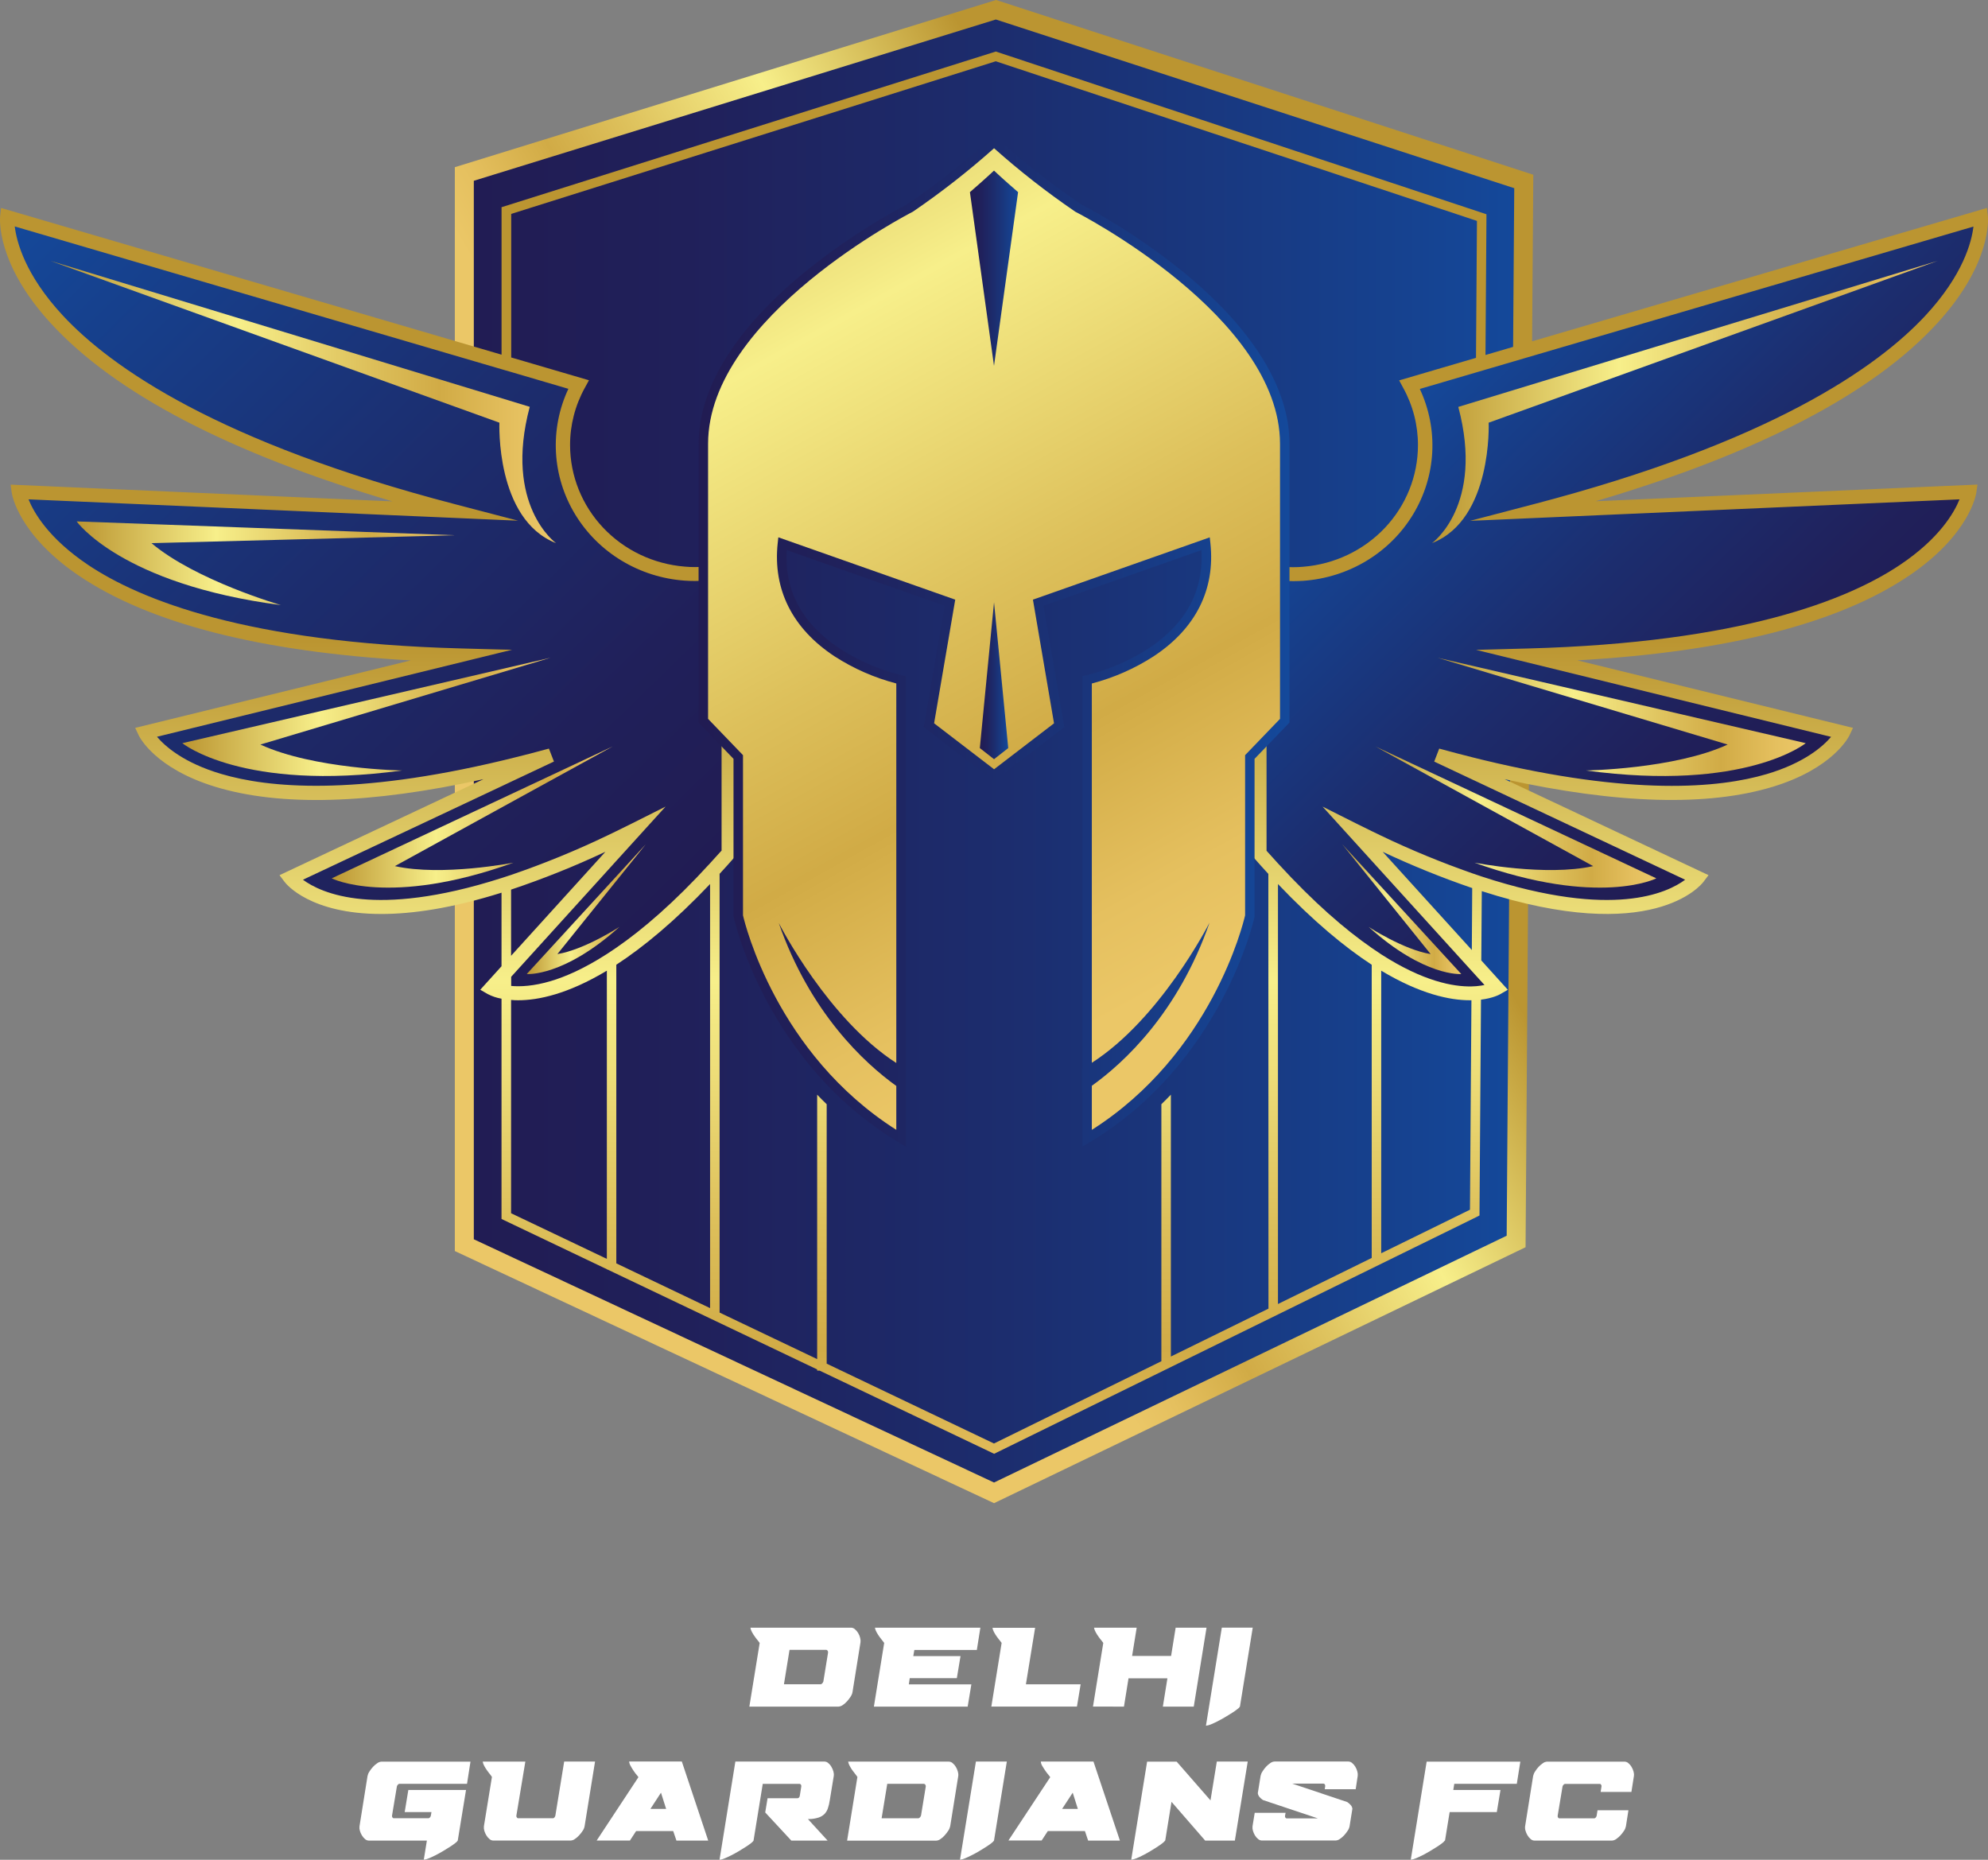 <svg width="62" height="58" viewBox="0 0 62 58" fill="none" xmlns="http://www.w3.org/2000/svg">
<rect x="0" y="0" width="62" height="58" fill="#808080" stroke="none"/>
<path d="M48.457 16.541H46.984V18.404H48.457V16.541Z" fill="white"/>
<path d="M47.814 16.692L59.611 16.261C59.611 16.261 58.224 18.22 53.239 18.871C53.239 18.871 55.889 18.108 57.277 16.939L47.814 16.692Z" fill="url(#paint0_linear_687_4326)"/>
<path d="M14.481 5.425V38.832L31.001 46.556L47.282 38.716C47.361 27.697 47.441 16.677 47.521 5.658L31.064 0.303L14.481 5.425Z" fill="url(#paint1_linear_687_4326)"/>
<path d="M31.001 46.879L14.185 39.016V5.214L31.064 0L31.155 0.029L47.819 5.45L47.578 38.897L31.001 46.879ZM14.777 38.649L31.001 46.235L46.989 38.538L47.225 5.869L31.058 0.608L14.777 5.638V38.649Z" fill="url(#paint2_linear_687_4326)"/>
<path d="M0.225 6.768L18.044 11.992C17.663 12.681 17.497 13.464 17.567 14.245C17.637 15.025 17.94 15.769 18.439 16.383C18.937 16.997 19.609 17.455 20.372 17.7C21.134 17.945 21.953 17.967 22.728 17.763V26.611C17.783 32.243 15.325 30.813 15.325 30.813L19.804 25.875C11.2 30.203 9.06 27.376 9.06 27.376L17.18 23.553C6.293 26.56 4.536 22.846 4.536 22.846L14.351 20.44C1.284 20.09 0.587 15.343 0.587 15.343L14.128 15.932C-0.354 12.153 0.225 6.768 0.225 6.768Z" fill="url(#paint3_linear_687_4326)"/>
<path d="M17.341 16.938C17.341 16.938 15.701 15.768 16.521 12.687L1.569 8.134L15.575 13.182C15.575 13.182 15.448 16.199 17.341 16.938Z" fill="url(#paint4_linear_687_4326)"/>
<path d="M14.187 16.692L2.39 16.261C2.39 16.261 3.777 18.22 8.762 18.871C8.762 18.871 6.113 18.108 4.724 16.939L14.187 16.692Z" fill="url(#paint5_linear_687_4326)"/>
<path d="M17.172 20.512L5.686 23.177C5.686 23.177 7.559 24.704 12.541 24.029C12.541 24.029 9.779 23.986 8.121 23.22L17.172 20.512Z" fill="url(#paint6_linear_687_4326)"/>
<path d="M12.315 27.011L19.108 23.279L10.345 27.393C10.345 27.393 12.128 28.299 16.014 26.904C16.017 26.903 13.788 27.341 12.315 27.011Z" fill="url(#paint7_linear_687_4326)"/>
<path d="M20.14 26.33L16.428 30.377C16.428 30.377 17.573 30.476 19.317 28.907C19.317 28.907 18.236 29.616 17.383 29.755L20.14 26.33Z" fill="url(#paint8_linear_687_4326)"/>
<path d="M61.776 6.768L43.961 11.992C44.342 12.681 44.508 13.464 44.437 14.245C44.367 15.025 44.064 15.769 43.566 16.383C43.067 16.997 42.395 17.455 41.633 17.7C40.87 17.945 40.051 17.967 39.276 17.763V26.611C44.221 32.243 46.679 30.813 46.679 30.813L42.201 25.875C50.805 30.203 52.944 27.376 52.944 27.376L44.825 23.553C55.711 26.56 57.468 22.846 57.468 22.846L47.651 20.44C60.715 20.09 61.411 15.343 61.411 15.343L47.871 15.932C62.356 12.153 61.776 6.768 61.776 6.768Z" fill="url(#paint9_linear_687_4326)"/>
<path d="M60.42 10.077C62.131 8.209 62.001 6.804 61.996 6.745L61.968 6.485L46.328 11.071L46.358 6.786V6.682L31.057 1.607L15.642 6.462V11.061L0.032 6.485L0.004 6.745C-0.001 6.806 -0.131 8.211 1.58 10.077C3.587 12.268 7.166 14.134 12.238 15.636L0.33 15.114L0.367 15.374C0.375 15.426 0.576 16.669 2.441 17.94C4.643 19.439 8.126 20.331 12.809 20.596L4.216 22.7L4.329 22.938C4.348 22.979 4.83 23.959 6.704 24.534C8.738 25.158 11.548 25.078 15.079 24.3L8.717 27.294L8.877 27.505C8.929 27.575 9.677 28.504 11.893 28.504C12.849 28.504 14.078 28.331 15.641 27.84V30.134L14.978 30.867L15.208 31C15.344 31.071 15.49 31.12 15.641 31.146V38.016L18.925 39.582V39.59H18.942L25.485 42.708V42.745H25.562L30.938 45.307L31.004 45.339L46.061 37.948L46.141 37.907L46.188 31.176C46.564 31.129 46.766 31.019 46.794 31.001L47.025 30.868L46.197 29.952L46.213 27.792C51.522 29.503 53.05 27.604 53.125 27.503L53.284 27.293L46.925 24.3C50.455 25.078 53.266 25.155 55.298 24.534C57.172 23.959 57.656 22.979 57.677 22.938L57.789 22.7L49.192 20.594C53.875 20.329 57.358 19.438 59.56 17.938C61.424 16.669 61.626 15.426 61.634 15.372L61.672 15.112L49.762 15.632C54.836 14.134 58.417 12.268 60.42 10.077ZM18.926 39.26L15.939 37.837V31.185C16.008 31.192 16.081 31.195 16.16 31.195C16.78 31.195 17.703 31.007 18.926 30.272V39.26ZM22.145 40.796L19.221 39.4V30.087C20.064 29.537 21.04 28.734 22.145 27.57V40.796ZM19.221 29.556C19.12 29.626 19.021 29.692 18.926 29.753C18.214 30.211 17.628 30.463 17.173 30.598C16.64 30.756 16.229 30.774 15.942 30.748V30.463L18.928 27.171L19.224 26.844L20.757 25.155L19.701 25.685C19.539 25.766 19.38 25.845 19.224 25.92C19.123 25.969 19.025 26.017 18.928 26.063C17.959 26.528 16.961 26.936 15.942 27.285C15.842 27.319 15.742 27.351 15.645 27.382C13.616 28.032 12.211 28.125 11.294 28.041C10.293 27.949 9.724 27.639 9.448 27.436L15.645 24.519L15.942 24.378L17.276 23.75L17.119 23.346C16.714 23.457 16.321 23.559 15.942 23.651C15.842 23.676 15.743 23.7 15.645 23.723C11.042 24.819 8.37 24.572 6.905 24.138C5.727 23.791 5.147 23.273 4.896 22.977L15.645 20.343L15.942 20.271L15.971 20.263H15.942L15.645 20.257L14.357 20.222C7.716 20.045 4.38 18.709 2.75 17.619C1.51 16.788 1.051 15.976 0.89 15.573L15.642 16.216L15.939 16.229L16.159 16.238L15.939 16.181L15.642 16.104L14.185 15.723C6.811 13.799 3.465 11.46 1.957 9.837C0.778 8.567 0.518 7.533 0.46 7.062L15.643 11.515L15.94 11.601L17.726 12.126C17.435 12.747 17.302 13.428 17.339 14.11C17.376 14.792 17.581 15.455 17.938 16.043C18.295 16.631 18.792 17.126 19.387 17.485C19.983 17.845 20.658 18.059 21.356 18.108C21.46 18.115 21.566 18.119 21.673 18.119C21.952 18.119 22.231 18.091 22.504 18.037V26.528L22.442 26.594C22.343 26.706 22.244 26.815 22.145 26.922C21.023 28.151 20.047 28.986 19.221 29.556ZM15.939 29.808V27.744C16.943 27.408 17.925 27.014 18.881 26.564L15.939 29.808ZM39.56 40.812L36.516 42.306V34.139C36.421 34.239 36.322 34.338 36.22 34.437V42.452L30.999 45.018L25.782 42.528V34.437C25.679 34.338 25.58 34.239 25.485 34.139V42.386L22.442 40.935V27.252C22.589 27.093 22.74 26.925 22.892 26.752L22.946 26.691V17.482L22.667 17.553C22.343 17.639 22.009 17.683 21.674 17.685C21.567 17.685 21.461 17.681 21.358 17.671C20.383 17.593 19.474 17.16 18.811 16.458C18.149 15.757 17.78 14.838 17.779 13.884C17.777 13.258 17.936 12.643 18.24 12.093L18.368 11.859L15.943 11.148V6.671L31.055 1.911L46.062 6.889L46.032 11.16L43.636 11.863L43.762 12.097C44.066 12.647 44.224 13.263 44.222 13.888C44.221 14.842 43.853 15.761 43.19 16.463C42.527 17.164 41.618 17.597 40.644 17.675C40.54 17.685 40.434 17.689 40.327 17.689C39.99 17.688 39.655 17.643 39.33 17.557L39.051 17.486V26.691L39.105 26.752C39.254 26.922 39.402 27.086 39.547 27.244C39.547 27.244 39.552 27.251 39.556 27.254L39.56 40.812ZM42.78 39.231L39.856 40.668V27.57C40.961 28.731 41.938 29.538 42.78 30.087V39.231ZM45.844 37.727L43.076 39.085V30.272C44.299 31.005 45.221 31.195 45.841 31.195H45.89L45.844 37.727ZM45.902 29.628L43.121 26.564C44.029 26.992 44.962 27.37 45.914 27.696L45.902 29.628ZM61.112 15.573C60.95 15.976 60.492 16.79 59.252 17.619C57.625 18.709 54.287 20.045 47.647 20.224L46.263 20.261L46.033 20.267L46.263 20.323L57.106 22.98C56.856 23.274 56.277 23.792 55.099 24.141C53.622 24.578 50.915 24.826 46.239 23.697C46.141 23.674 46.043 23.65 45.944 23.624C45.602 23.539 45.249 23.446 44.885 23.346L44.729 23.751L45.939 24.321L46.233 24.459L52.555 27.436C52.279 27.641 51.709 27.951 50.709 28.041C49.77 28.128 48.32 28.027 46.212 27.336C46.115 27.304 46.018 27.271 45.918 27.236C44.949 26.897 43.999 26.506 43.075 26.063C42.978 26.017 42.88 25.969 42.779 25.92C42.623 25.844 42.464 25.766 42.302 25.685L41.247 25.155L42.779 26.844L43.075 27.17L45.898 30.28L46.192 30.603L46.297 30.719C46.264 30.726 46.229 30.732 46.191 30.738C46.093 30.753 45.994 30.762 45.895 30.763C45.325 30.776 44.388 30.606 43.078 29.764C42.983 29.701 42.884 29.635 42.783 29.565C41.948 28.988 40.974 28.146 39.858 26.928C39.761 26.823 39.662 26.714 39.562 26.601C39.56 26.598 39.557 26.595 39.554 26.593C39.537 26.572 39.518 26.552 39.5 26.532V18.041C39.774 18.095 40.053 18.123 40.333 18.124C40.44 18.124 40.545 18.119 40.649 18.113C41.348 18.063 42.023 17.849 42.618 17.49C43.214 17.13 43.711 16.635 44.067 16.047C44.424 15.46 44.63 14.796 44.667 14.114C44.704 13.432 44.571 12.751 44.28 12.13L46.032 11.616L46.328 11.529L61.546 7.066C61.491 7.537 61.228 8.572 60.049 9.841C58.541 11.465 55.195 13.803 47.82 15.727L46.296 16.126L46.001 16.203L45.847 16.243L46.001 16.236L46.296 16.224L61.112 15.573Z" fill="url(#paint10_linear_687_4326)"/>
<path d="M44.66 16.938C44.66 16.938 46.3 15.768 45.48 12.69L60.433 8.134L46.427 13.182C46.427 13.182 46.553 16.199 44.66 16.938Z" fill="url(#paint11_linear_687_4326)"/>
<path d="M44.83 20.512L56.316 23.177C56.316 23.177 54.443 24.704 49.461 24.029C49.461 24.029 52.222 23.986 53.881 23.22L44.83 20.512Z" fill="url(#paint12_linear_687_4326)"/>
<path d="M49.686 27.011L42.893 23.279L51.656 27.393C51.656 27.393 49.873 28.299 45.986 26.904C45.983 26.903 48.213 27.341 49.686 27.011Z" fill="url(#paint13_linear_687_4326)"/>
<path d="M41.861 26.33L45.573 30.377C45.573 30.377 44.427 30.476 42.684 28.907C42.684 28.907 43.765 29.616 44.618 29.755L41.861 26.33Z" fill="url(#paint14_linear_687_4326)"/>
<path d="M31.001 19.277L30.548 23.931L31.001 24.286V19.277Z" fill="white"/>
<path d="M31.454 23.931L31.001 19.277V24.286L31.454 23.931Z" fill="white"/>
<path d="M40.068 13.841V22.477L38.98 23.609V28.564C38.98 28.564 38.036 33.023 33.903 35.5V21.203C33.903 21.203 37.965 20.354 37.602 16.956L32.379 18.796L33.032 22.619L31.002 24.176L28.971 22.619L29.625 18.796L24.402 16.956C24.039 20.354 28.101 21.203 28.101 21.203V35.5C23.97 33.023 23.024 28.564 23.024 28.564V23.609L21.936 22.477V13.841C21.936 9.736 28.392 6.48 28.392 6.48C29.308 5.854 30.18 5.168 31.002 4.427C31.823 5.169 32.696 5.855 33.613 6.48C33.613 6.48 40.068 9.736 40.068 13.841Z" fill="url(#paint15_linear_687_4326)"/>
<path d="M36.936 8.51C35.929 7.69 34.842 6.968 33.69 6.355C32.782 5.734 31.918 5.055 31.103 4.322L31.002 4.228L30.9 4.322C30.086 5.055 29.222 5.734 28.315 6.355C27.163 6.968 26.075 7.69 25.068 8.51C22.922 10.275 21.787 12.119 21.787 13.841V22.533L22.876 23.666V28.564L22.879 28.593C22.888 28.638 23.88 33.141 28.023 35.623L28.249 35.758V34.072V33.334V21.085L28.132 21.061C27.441 20.893 26.785 20.611 26.191 20.229C25.015 19.453 24.458 18.42 24.535 17.156L29.458 18.891L28.811 22.678L31.002 24.358L33.193 22.678L32.545 18.891L37.469 17.156C37.545 18.42 36.989 19.453 35.812 20.229C35.218 20.611 34.562 20.893 33.872 21.061L33.755 21.085V33.324L33.743 33.33V34.072L33.756 34.067V35.76L33.982 35.625C38.122 33.143 39.114 28.64 39.126 28.595V28.58V23.666L40.215 22.533V13.841C40.216 12.119 39.082 10.275 36.936 8.51ZM39.92 22.419L38.831 23.551V28.548C38.769 28.816 37.781 32.867 34.051 35.237V33.862C35.053 33.144 36.743 31.585 37.722 28.775C37.67 28.877 36.17 31.785 34.051 33.145V21.316C34.733 21.138 35.382 20.853 35.971 20.473C37.289 19.608 37.904 18.386 37.749 16.941L37.729 16.758L32.214 18.701L32.872 22.558L31.002 23.991L29.132 22.557L29.791 18.701L24.274 16.757L24.254 16.94C24.1 18.386 24.715 19.607 26.032 20.472C26.622 20.852 27.27 21.137 27.953 21.315V33.151C25.837 31.79 24.339 28.886 24.287 28.784C25.265 31.589 26.953 33.148 27.953 33.867V35.236C24.222 32.865 23.233 28.814 23.172 28.547V23.551L22.083 22.419V13.841C22.083 9.87 28.395 6.64 28.459 6.608L28.475 6.599C29.36 5.994 30.204 5.334 31.002 4.623C31.8 5.334 32.644 5.994 33.529 6.598L33.545 6.608C33.608 6.639 39.92 9.871 39.92 13.84V22.419Z" fill="url(#paint16_linear_687_4326)"/>
<path d="M30.558 23.33L31.001 23.677L31.444 23.33L31.001 18.784L30.558 23.33Z" fill="url(#paint17_linear_687_4326)"/>
<path d="M31.751 5.992C31.294 5.599 31 5.32 31 5.32C31 5.32 30.706 5.598 30.249 5.992L31 11.409L31.751 5.992Z" fill="url(#paint18_linear_687_4326)"/>
<path d="M23.692 51.24C23.676 51.215 23.659 51.191 23.639 51.168C23.61 51.132 23.576 51.091 23.545 51.046C23.511 51 23.48 50.951 23.453 50.901C23.428 50.858 23.411 50.811 23.403 50.762H26.545C26.588 50.763 26.63 50.78 26.661 50.809C26.702 50.843 26.736 50.883 26.763 50.928C26.791 50.974 26.812 51.025 26.825 51.077C26.838 51.122 26.842 51.168 26.837 51.214L26.587 52.772C26.578 52.821 26.558 52.869 26.53 52.91C26.497 52.963 26.459 53.012 26.417 53.058C26.377 53.104 26.331 53.144 26.28 53.177C26.241 53.205 26.195 53.221 26.147 53.224H23.37L23.692 51.24ZM25.825 51.538C25.827 51.518 25.822 51.498 25.811 51.482C25.798 51.462 25.785 51.453 25.769 51.453H24.623L24.449 52.527H25.595C25.605 52.526 25.614 52.522 25.623 52.517C25.631 52.513 25.638 52.506 25.644 52.498C25.659 52.482 25.67 52.463 25.678 52.442L25.825 51.538Z" fill="white"/>
<path d="M27.575 51.239C27.56 51.214 27.542 51.19 27.522 51.168C27.494 51.132 27.46 51.091 27.428 51.046C27.395 50.999 27.364 50.951 27.336 50.9C27.311 50.857 27.295 50.81 27.286 50.762H30.575L30.465 51.456H28.516L28.483 51.648H29.956L29.841 52.337H28.372L28.344 52.529H30.294L30.179 53.224H27.254L27.575 51.239Z" fill="white"/>
<path d="M31.995 52.528H33.702L33.587 53.222H30.917L31.238 51.239C31.224 51.215 31.207 51.193 31.188 51.171C31.159 51.135 31.125 51.094 31.094 51.049C31.06 51.002 31.029 50.954 31.002 50.904C30.977 50.861 30.96 50.814 30.952 50.765H32.282L31.995 52.528Z" fill="white"/>
<path d="M34.087 53.222L34.408 51.239C34.393 51.214 34.375 51.19 34.356 51.168C34.327 51.132 34.293 51.091 34.262 51.046C34.228 50.999 34.197 50.951 34.17 50.9C34.145 50.857 34.128 50.81 34.119 50.762H35.45L35.307 51.643H36.523L36.665 50.762H37.628L37.23 53.224H36.266L36.408 52.342H35.195L35.053 53.224L34.087 53.222Z" fill="white"/>
<path d="M38.105 50.761H39.069L38.67 53.223C38.65 53.253 38.624 53.279 38.594 53.299C38.541 53.342 38.484 53.381 38.426 53.418C38.359 53.461 38.285 53.506 38.204 53.554C38.123 53.602 38.044 53.645 37.968 53.684C37.891 53.723 37.821 53.755 37.757 53.781C37.71 53.801 37.661 53.814 37.61 53.819L38.105 50.761Z" fill="white"/>
<path d="M13.313 57.402H11.502C11.458 57.401 11.416 57.384 11.384 57.355C11.345 57.322 11.312 57.283 11.286 57.238C11.258 57.193 11.237 57.144 11.223 57.093C11.21 57.048 11.206 57.001 11.212 56.954L11.462 55.388C11.472 55.339 11.492 55.292 11.52 55.251C11.552 55.198 11.589 55.149 11.632 55.103C11.672 55.059 11.717 55.02 11.768 54.987C11.805 54.959 11.851 54.942 11.898 54.94H14.673L14.565 55.631H12.455C12.446 55.632 12.436 55.635 12.428 55.64C12.42 55.645 12.413 55.652 12.407 55.66C12.393 55.674 12.383 55.692 12.378 55.711L12.226 56.624C12.223 56.643 12.227 56.662 12.238 56.678C12.242 56.686 12.248 56.693 12.255 56.698C12.263 56.703 12.272 56.705 12.281 56.705H13.364C13.373 56.704 13.382 56.701 13.389 56.697C13.397 56.692 13.404 56.686 13.409 56.678C13.424 56.663 13.433 56.645 13.437 56.624L13.456 56.513H12.621L12.735 55.823H14.534L14.276 57.402C14.256 57.432 14.23 57.458 14.2 57.478C14.147 57.52 14.091 57.56 14.033 57.596C13.966 57.64 13.892 57.685 13.811 57.733C13.73 57.781 13.651 57.824 13.575 57.863C13.498 57.901 13.428 57.934 13.364 57.959C13.317 57.98 13.268 57.993 13.217 57.997L13.313 57.402Z" fill="white"/>
<path d="M15.264 57.352C15.225 57.319 15.191 57.28 15.166 57.236C15.138 57.19 15.117 57.141 15.103 57.09C15.09 57.045 15.086 56.998 15.092 56.952L15.342 55.416C15.327 55.391 15.309 55.367 15.29 55.344C15.261 55.308 15.227 55.267 15.196 55.222C15.162 55.176 15.131 55.127 15.104 55.077C15.079 55.034 15.062 54.987 15.054 54.938H16.384L16.104 56.625C16.101 56.644 16.106 56.663 16.118 56.679C16.122 56.686 16.128 56.692 16.135 56.697C16.142 56.702 16.15 56.705 16.159 56.705H17.246C17.255 56.705 17.264 56.702 17.272 56.697C17.28 56.692 17.287 56.686 17.292 56.679C17.306 56.663 17.315 56.645 17.32 56.625L17.595 54.937H18.558L18.232 56.953C18.223 57.002 18.204 57.05 18.175 57.092C18.142 57.143 18.105 57.192 18.062 57.237C18.022 57.281 17.977 57.32 17.927 57.354C17.889 57.382 17.844 57.398 17.796 57.401H15.381C15.337 57.399 15.296 57.382 15.264 57.352Z" fill="white"/>
<path d="M20.995 57.104H19.839L19.646 57.4H18.608L19.91 55.425C19.897 55.402 19.881 55.38 19.862 55.361C19.833 55.326 19.799 55.284 19.766 55.235C19.732 55.185 19.701 55.133 19.672 55.081C19.644 55.037 19.626 54.987 19.621 54.935H21.264L22.087 57.402H21.096L20.995 57.104ZM20.284 56.414H20.775L20.614 55.908L20.284 56.414Z" fill="white"/>
<path d="M22.934 54.937H25.713C25.757 54.938 25.799 54.955 25.831 54.984C25.87 55.017 25.904 55.056 25.929 55.101C25.957 55.147 25.978 55.196 25.992 55.248C26.005 55.292 26.009 55.339 26.003 55.385L25.878 56.146C25.866 56.231 25.846 56.315 25.819 56.396C25.797 56.463 25.76 56.524 25.711 56.575C25.658 56.626 25.594 56.664 25.523 56.685C25.432 56.714 25.338 56.729 25.242 56.73H25.196L25.811 57.402H24.679L23.865 56.524L23.938 56.081H24.867C24.909 56.081 24.935 56.054 24.944 56.001L24.99 55.714C24.993 55.695 24.989 55.676 24.979 55.66C24.975 55.653 24.97 55.646 24.963 55.642C24.956 55.637 24.948 55.634 24.94 55.633H23.788L23.5 57.405C23.479 57.434 23.454 57.46 23.424 57.481C23.37 57.523 23.314 57.563 23.256 57.599C23.189 57.642 23.115 57.688 23.034 57.736C22.953 57.784 22.874 57.827 22.798 57.865C22.721 57.904 22.651 57.936 22.586 57.962C22.54 57.983 22.491 57.996 22.44 58L22.934 54.937Z" fill="white"/>
<path d="M26.74 55.417C26.724 55.392 26.707 55.368 26.688 55.345C26.658 55.309 26.625 55.268 26.593 55.223C26.559 55.176 26.529 55.128 26.502 55.078C26.477 55.035 26.46 54.988 26.451 54.939H29.593C29.637 54.941 29.678 54.957 29.71 54.986C29.751 55.02 29.785 55.06 29.811 55.105C29.839 55.151 29.86 55.202 29.874 55.255C29.887 55.299 29.891 55.345 29.885 55.391L29.635 56.949C29.625 56.998 29.606 57.046 29.577 57.088C29.544 57.14 29.506 57.189 29.465 57.235C29.425 57.282 29.379 57.323 29.327 57.357C29.288 57.385 29.242 57.402 29.194 57.404H26.419L26.74 55.417ZM28.872 55.717C28.875 55.697 28.87 55.677 28.858 55.661C28.855 55.653 28.849 55.646 28.842 55.641C28.835 55.636 28.826 55.633 28.817 55.632H27.671L27.495 56.706H28.642C28.651 56.705 28.661 56.702 28.669 56.697C28.677 56.691 28.685 56.685 28.69 56.677C28.705 56.661 28.717 56.642 28.724 56.621L28.872 55.717Z" fill="white"/>
<path d="M30.436 54.937H31.4L31 57.402C30.979 57.431 30.954 57.457 30.924 57.478C30.87 57.52 30.814 57.56 30.756 57.596C30.689 57.639 30.615 57.685 30.534 57.733C30.453 57.781 30.374 57.824 30.297 57.862C30.221 57.901 30.151 57.933 30.086 57.959C30.04 57.98 29.991 57.993 29.94 57.997L30.436 54.937Z" fill="white"/>
<path d="M33.835 57.104H32.679L32.486 57.399H31.45L32.753 55.425C32.74 55.402 32.724 55.38 32.705 55.36C32.676 55.325 32.642 55.284 32.608 55.234C32.575 55.185 32.541 55.135 32.51 55.082C32.482 55.038 32.465 54.989 32.459 54.937H34.102L34.927 57.402H33.936L33.835 57.104ZM33.124 56.414H33.615L33.455 55.908L33.124 56.414Z" fill="white"/>
<path d="M37.949 54.937H38.913L38.512 57.402H37.586L36.536 56.193L36.34 57.402H36.335C36.315 57.431 36.289 57.457 36.259 57.478C36.206 57.52 36.151 57.559 36.094 57.596C36.028 57.639 35.955 57.685 35.874 57.733C35.793 57.781 35.715 57.824 35.64 57.862C35.572 57.898 35.501 57.931 35.429 57.959C35.382 57.98 35.332 57.992 35.28 57.997L35.775 54.94H36.697L37.752 56.148L37.949 54.937Z" fill="white"/>
<path d="M39.235 57.352C39.195 57.319 39.162 57.28 39.136 57.236C39.109 57.19 39.088 57.141 39.074 57.09C39.061 57.045 39.057 56.998 39.063 56.952L39.131 56.535H40.094L40.076 56.629C40.073 56.648 40.077 56.667 40.087 56.683C40.091 56.69 40.096 56.697 40.103 56.702C40.11 56.706 40.118 56.709 40.127 56.71H41.103L39.388 56.137C39.35 56.112 39.315 56.082 39.285 56.048C39.254 56.013 39.234 55.971 39.227 55.925L39.314 55.384C39.325 55.335 39.344 55.288 39.372 55.247C39.404 55.194 39.442 55.145 39.484 55.099C39.524 55.055 39.57 55.016 39.62 54.983C39.658 54.955 39.703 54.938 39.751 54.936H42.053C42.097 54.937 42.138 54.954 42.17 54.983C42.209 55.016 42.243 55.055 42.269 55.099C42.296 55.145 42.318 55.195 42.331 55.247C42.344 55.291 42.348 55.338 42.343 55.384L42.28 55.8H41.315L41.329 55.706C41.332 55.687 41.328 55.668 41.317 55.652C41.314 55.645 41.309 55.638 41.302 55.633C41.295 55.629 41.287 55.626 41.278 55.625H40.301L42.017 56.2C42.057 56.227 42.093 56.258 42.125 56.294C42.154 56.326 42.172 56.367 42.177 56.41L42.09 56.952C42.081 57.001 42.062 57.048 42.033 57.09C42 57.142 41.962 57.19 41.921 57.236C41.88 57.28 41.835 57.319 41.785 57.352C41.748 57.38 41.702 57.397 41.655 57.399H39.352C39.308 57.398 39.267 57.381 39.235 57.352Z" fill="white"/>
<path d="M45.058 57.402C45.037 57.432 45.012 57.457 44.982 57.478C44.928 57.52 44.872 57.56 44.814 57.596C44.747 57.64 44.673 57.685 44.592 57.733C44.511 57.781 44.432 57.824 44.356 57.863C44.279 57.901 44.209 57.934 44.144 57.959C44.098 57.98 44.049 57.993 43.998 57.997L44.493 54.94H47.415L47.305 55.631H45.355L45.324 55.823H46.796L46.681 56.513H45.21L45.066 57.402H45.058Z" fill="white"/>
<path d="M50.272 57.402H47.854C47.811 57.401 47.769 57.384 47.737 57.355C47.698 57.322 47.664 57.282 47.639 57.238C47.611 57.193 47.59 57.144 47.576 57.093C47.562 57.048 47.558 57.001 47.564 56.954L47.814 55.388C47.825 55.339 47.844 55.292 47.872 55.251C47.904 55.198 47.942 55.149 47.984 55.103C48.024 55.059 48.07 55.02 48.12 54.987C48.157 54.959 48.203 54.942 48.25 54.94H50.667C50.711 54.941 50.752 54.958 50.785 54.987C50.824 55.02 50.858 55.059 50.883 55.103C50.911 55.149 50.932 55.199 50.946 55.251C50.959 55.295 50.963 55.342 50.957 55.388L50.879 55.884H49.919L49.946 55.714C49.949 55.696 49.945 55.677 49.934 55.66C49.931 55.653 49.926 55.647 49.919 55.642C49.912 55.637 49.904 55.634 49.896 55.634H48.808C48.799 55.635 48.789 55.638 48.781 55.643C48.773 55.648 48.766 55.655 48.76 55.663C48.746 55.677 48.736 55.695 48.731 55.714L48.579 56.627C48.576 56.646 48.58 56.665 48.59 56.681C48.594 56.689 48.601 56.696 48.608 56.701C48.616 56.706 48.625 56.708 48.634 56.708H49.721C49.73 56.707 49.739 56.705 49.747 56.7C49.755 56.695 49.762 56.689 49.767 56.681C49.781 56.666 49.79 56.647 49.795 56.627L49.822 56.457H50.786L50.708 56.954C50.698 57.004 50.679 57.051 50.65 57.093C50.617 57.145 50.58 57.193 50.538 57.238C50.498 57.282 50.452 57.321 50.403 57.355C50.365 57.383 50.319 57.399 50.272 57.402Z" fill="white"/>
<defs>
<linearGradient id="paint0_linear_687_4326" x1="47.814" y1="17.567" x2="59.611" y2="17.567" gradientUnits="userSpaceOnUse">
<stop stop-color="#BB9531"/>
<stop offset="0.37" stop-color="#F7EF8A"/>
<stop offset="0.63" stop-color="#DDC05B"/>
<stop offset="0.77" stop-color="#D1AB46"/>
<stop offset="0.79" stop-color="#D4AE49"/>
<stop offset="0.92" stop-color="#E5C05F"/>
<stop offset="1" stop-color="#EBC767"/>
</linearGradient>
<linearGradient id="paint1_linear_687_4326" x1="14.481" y1="23.43" x2="47.521" y2="23.43" gradientUnits="userSpaceOnUse">
<stop stop-color="#211C53"/>
<stop offset="0.21" stop-color="#20205A"/>
<stop offset="0.51" stop-color="#1C2D6E"/>
<stop offset="0.87" stop-color="#16418E"/>
<stop offset="1" stop-color="#14499B"/>
</linearGradient>
<linearGradient id="paint2_linear_687_4326" x1="39.424" y1="17.41" x2="24.76" y2="25.782" gradientUnits="userSpaceOnUse">
<stop stop-color="#BB9531"/>
<stop offset="0.37" stop-color="#F7EF8A"/>
<stop offset="0.63" stop-color="#DDC05B"/>
<stop offset="0.77" stop-color="#D1AB46"/>
<stop offset="0.79" stop-color="#D4AE49"/>
<stop offset="0.92" stop-color="#E5C05F"/>
<stop offset="1" stop-color="#EBC767"/>
</linearGradient>
<linearGradient id="paint3_linear_687_4326" x1="21.741" y1="27.683" x2="0.791" y2="6.216" gradientUnits="userSpaceOnUse">
<stop stop-color="#211C53"/>
<stop offset="0.21" stop-color="#20205A"/>
<stop offset="0.51" stop-color="#1C2D6E"/>
<stop offset="0.87" stop-color="#16418E"/>
<stop offset="1" stop-color="#14499B"/>
</linearGradient>
<linearGradient id="paint4_linear_687_4326" x1="1.569" y1="12.536" x2="17.341" y2="12.536" gradientUnits="userSpaceOnUse">
<stop stop-color="#BB9531"/>
<stop offset="0.37" stop-color="#F7EF8A"/>
<stop offset="0.63" stop-color="#DDC05B"/>
<stop offset="0.77" stop-color="#D1AB46"/>
<stop offset="0.79" stop-color="#D4AE49"/>
<stop offset="0.92" stop-color="#E5C05F"/>
<stop offset="1" stop-color="#EBC767"/>
</linearGradient>
<linearGradient id="paint5_linear_687_4326" x1="2.39" y1="17.567" x2="14.187" y2="17.567" gradientUnits="userSpaceOnUse">
<stop stop-color="#BB9531"/>
<stop offset="0.37" stop-color="#F7EF8A"/>
<stop offset="0.63" stop-color="#DDC05B"/>
<stop offset="0.77" stop-color="#D1AB46"/>
<stop offset="0.79" stop-color="#D4AE49"/>
<stop offset="0.92" stop-color="#E5C05F"/>
<stop offset="1" stop-color="#EBC767"/>
</linearGradient>
<linearGradient id="paint6_linear_687_4326" x1="5.686" y1="22.357" x2="17.172" y2="22.357" gradientUnits="userSpaceOnUse">
<stop stop-color="#BB9531"/>
<stop offset="0.37" stop-color="#F7EF8A"/>
<stop offset="0.63" stop-color="#DDC05B"/>
<stop offset="0.77" stop-color="#D1AB46"/>
<stop offset="0.79" stop-color="#D4AE49"/>
<stop offset="0.92" stop-color="#E5C05F"/>
<stop offset="1" stop-color="#EBC767"/>
</linearGradient>
<linearGradient id="paint7_linear_687_4326" x1="10.348" y1="25.48" x2="19.11" y2="25.48" gradientUnits="userSpaceOnUse">
<stop stop-color="#BB9531"/>
<stop offset="0.37" stop-color="#F7EF8A"/>
<stop offset="0.63" stop-color="#DDC05B"/>
<stop offset="0.77" stop-color="#D1AB46"/>
<stop offset="0.79" stop-color="#D4AE49"/>
<stop offset="0.92" stop-color="#E5C05F"/>
<stop offset="1" stop-color="#EBC767"/>
</linearGradient>
<linearGradient id="paint8_linear_687_4326" x1="16.428" y1="28.354" x2="20.14" y2="28.354" gradientUnits="userSpaceOnUse">
<stop stop-color="#BB9531"/>
<stop offset="0.37" stop-color="#F7EF8A"/>
<stop offset="0.63" stop-color="#DDC05B"/>
<stop offset="0.77" stop-color="#D1AB46"/>
<stop offset="0.79" stop-color="#D4AE49"/>
<stop offset="0.92" stop-color="#E5C05F"/>
<stop offset="1" stop-color="#EBC767"/>
</linearGradient>
<linearGradient id="paint9_linear_687_4326" x1="57.186" y1="23.245" x2="45.11" y2="10.87" gradientUnits="userSpaceOnUse">
<stop stop-color="#211C53"/>
<stop offset="0.21" stop-color="#20205A"/>
<stop offset="0.51" stop-color="#1C2D6E"/>
<stop offset="0.87" stop-color="#16418E"/>
<stop offset="1" stop-color="#14499B"/>
</linearGradient>
<linearGradient id="paint10_linear_687_4326" x1="31.001" y1="19.992" x2="31.001" y2="48.666" gradientUnits="userSpaceOnUse">
<stop stop-color="#BB9531"/>
<stop offset="0.37" stop-color="#F7EF8A"/>
<stop offset="0.63" stop-color="#DDC05B"/>
<stop offset="0.77" stop-color="#D1AB46"/>
<stop offset="0.79" stop-color="#D4AE49"/>
<stop offset="0.92" stop-color="#E5C05F"/>
<stop offset="1" stop-color="#EBC767"/>
</linearGradient>
<linearGradient id="paint11_linear_687_4326" x1="44.66" y1="12.536" x2="60.433" y2="12.536" gradientUnits="userSpaceOnUse">
<stop stop-color="#BB9531"/>
<stop offset="0.37" stop-color="#F7EF8A"/>
<stop offset="0.63" stop-color="#DDC05B"/>
<stop offset="0.77" stop-color="#D1AB46"/>
<stop offset="0.79" stop-color="#D4AE49"/>
<stop offset="0.92" stop-color="#E5C05F"/>
<stop offset="1" stop-color="#EBC767"/>
</linearGradient>
<linearGradient id="paint12_linear_687_4326" x1="44.83" y1="22.357" x2="56.316" y2="22.357" gradientUnits="userSpaceOnUse">
<stop stop-color="#BB9531"/>
<stop offset="0.37" stop-color="#F7EF8A"/>
<stop offset="0.63" stop-color="#DDC05B"/>
<stop offset="0.77" stop-color="#D1AB46"/>
<stop offset="0.79" stop-color="#D4AE49"/>
<stop offset="0.92" stop-color="#E5C05F"/>
<stop offset="1" stop-color="#EBC767"/>
</linearGradient>
<linearGradient id="paint13_linear_687_4326" x1="42.891" y1="25.48" x2="51.653" y2="25.48" gradientUnits="userSpaceOnUse">
<stop stop-color="#BB9531"/>
<stop offset="0.37" stop-color="#F7EF8A"/>
<stop offset="0.63" stop-color="#DDC05B"/>
<stop offset="0.77" stop-color="#D1AB46"/>
<stop offset="0.79" stop-color="#D4AE49"/>
<stop offset="0.92" stop-color="#E5C05F"/>
<stop offset="1" stop-color="#EBC767"/>
</linearGradient>
<linearGradient id="paint14_linear_687_4326" x1="41.861" y1="28.354" x2="45.573" y2="28.354" gradientUnits="userSpaceOnUse">
<stop stop-color="#BB9531"/>
<stop offset="0.37" stop-color="#F7EF8A"/>
<stop offset="0.63" stop-color="#DDC05B"/>
<stop offset="0.77" stop-color="#D1AB46"/>
<stop offset="0.79" stop-color="#D4AE49"/>
<stop offset="0.92" stop-color="#E5C05F"/>
<stop offset="1" stop-color="#EBC767"/>
</linearGradient>
<linearGradient id="paint15_linear_687_4326" x1="18.542" y1="-1.313" x2="36.343" y2="30.814" gradientUnits="userSpaceOnUse">
<stop stop-color="#BB9531"/>
<stop offset="0.37" stop-color="#F7EF8A"/>
<stop offset="0.63" stop-color="#DDC05B"/>
<stop offset="0.77" stop-color="#D1AB46"/>
<stop offset="0.79" stop-color="#D4AE49"/>
<stop offset="0.92" stop-color="#E5C05F"/>
<stop offset="1" stop-color="#EBC767"/>
</linearGradient>
<linearGradient id="paint16_linear_687_4326" x1="21.787" y1="19.993" x2="40.216" y2="19.993" gradientUnits="userSpaceOnUse">
<stop stop-color="#211C53"/>
<stop offset="0.21" stop-color="#20205A"/>
<stop offset="0.51" stop-color="#1C2D6E"/>
<stop offset="0.87" stop-color="#16418E"/>
<stop offset="1" stop-color="#14499B"/>
</linearGradient>
<linearGradient id="paint17_linear_687_4326" x1="30.558" y1="21.23" x2="31.444" y2="21.23" gradientUnits="userSpaceOnUse">
<stop stop-color="#211C53"/>
<stop offset="0.21" stop-color="#20205A"/>
<stop offset="0.51" stop-color="#1C2D6E"/>
<stop offset="0.87" stop-color="#16418E"/>
<stop offset="1" stop-color="#14499B"/>
</linearGradient>
<linearGradient id="paint18_linear_687_4326" x1="30.25" y1="8.365" x2="31.75" y2="8.365" gradientUnits="userSpaceOnUse">
<stop stop-color="#211C53"/>
<stop offset="0.21" stop-color="#20205A"/>
<stop offset="0.51" stop-color="#1C2D6E"/>
<stop offset="0.87" stop-color="#16418E"/>
<stop offset="1" stop-color="#14499B"/>
</linearGradient>
</defs>
</svg>
